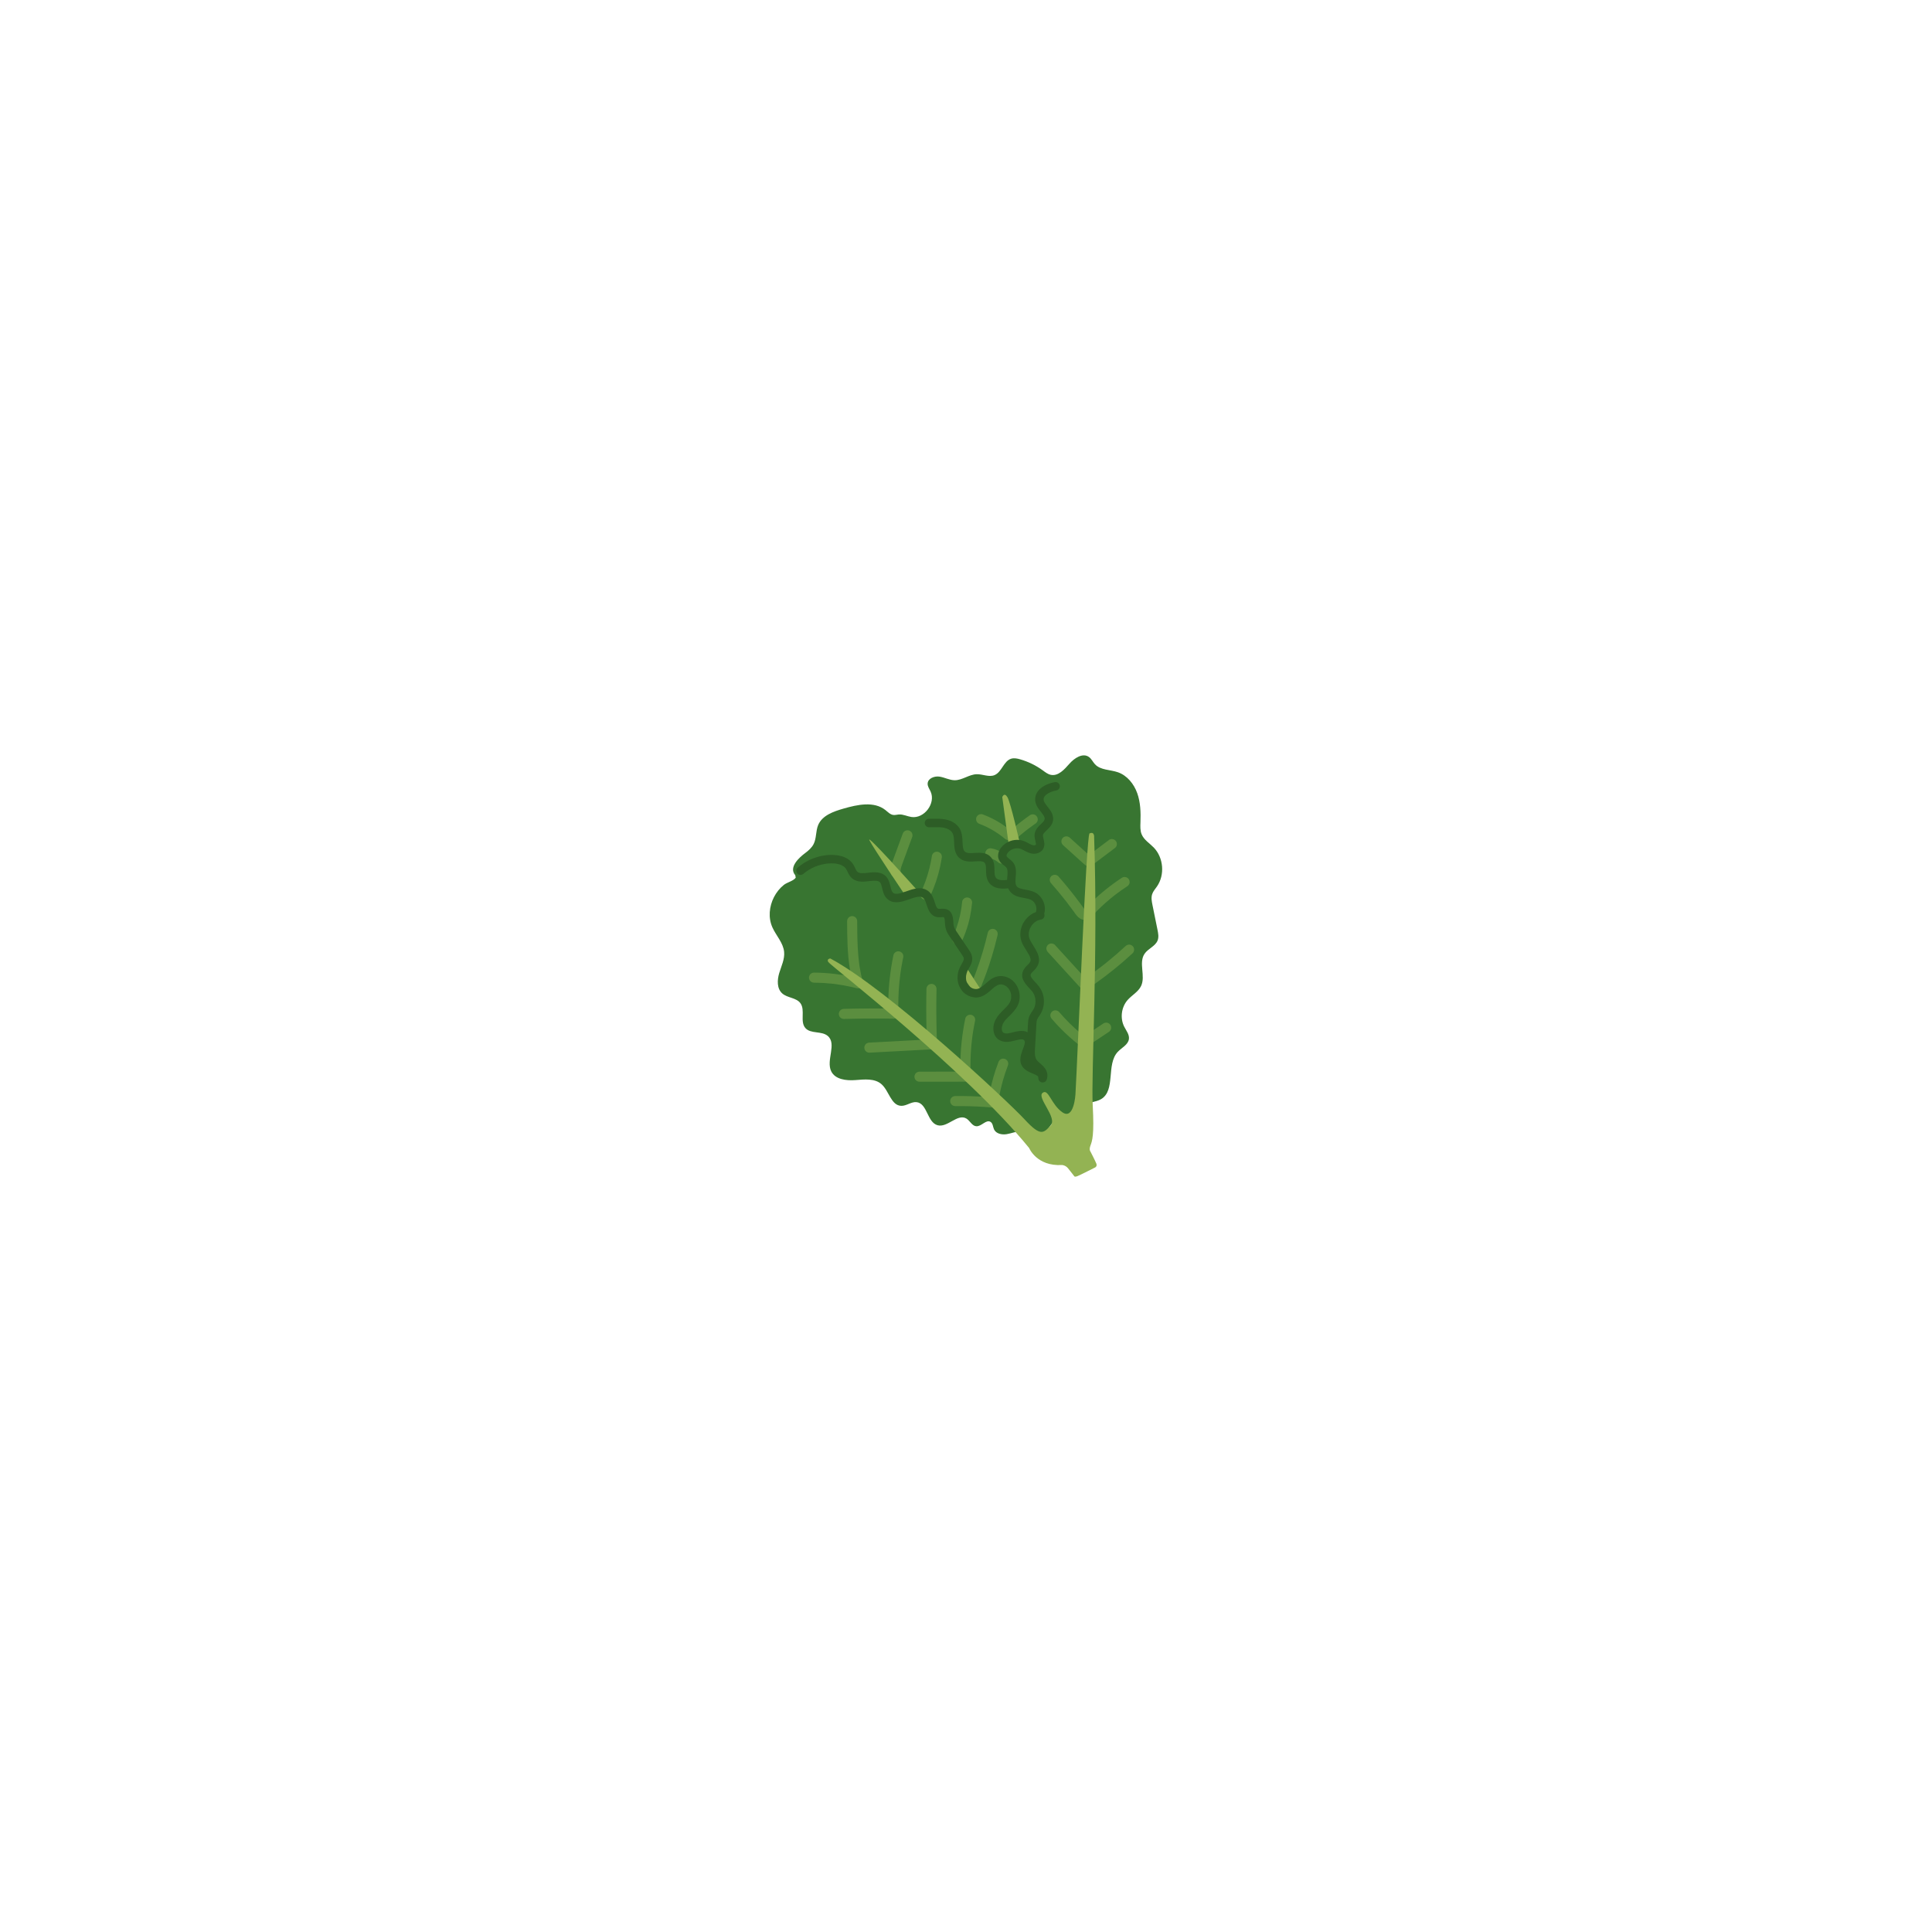 <?xml version="1.0" encoding="iso-8859-1"?>
<!-- Generator: Adobe Illustrator 25.3.1, SVG Export Plug-In . SVG Version: 6.00 Build 0)  -->
<svg version="1.1" id="Layer_1" xmlns="http://www.w3.org/2000/svg" xmlns:xlink="http://www.w3.org/1999/xlink" x="0px" y="0px"
	 viewBox="0 0 14400 14400" style="enable-background:new 0 0 14400 14400;" xml:space="preserve">
<g>
	<path style="fill:#387531;" d="M5930.809,6541.851c-17.183,24.602-64.362,34.348-88.805,53.927
		c-30.576,24.49-55.418,55.936-73.292,90.728c-35.643,69.381-44.054,154.532-11.266,226.625
		c28.04,61.652,80.5,114.443,86.914,181.868c5.134,53.974-20.631,105.333-36.34,157.225s-18.303,116.141,22.221,152.16
		c38.8,34.486,104.643,30.845,135.421,72.646c38.328,52.055-5.442,137.346,37.473,185.689
		c39.706,44.728,120.251,19.693,166.007,58.209c70.439,59.293-14.411,181.917,26.482,264.41
		c30.089,60.698,112.058,70.193,179.605,65.003c67.548-5.19,144.158-14.202,194.934,30.647
		c56.664,50.05,71.166,158.496,146.72,161.214c39.989,1.439,75.941-32.381,115.642-27.368
		c79.938,10.094,77.82,150.692,155.527,171.989c73.87,20.245,148.543-89.036,214.478-50.059
		c27.478,16.243,42.084,55.25,73.915,57.63c38.998,2.916,74.411-53.608,107.055-32.075c17.509,11.55,16.667,37.124,25.761,56.025
		c15.531,32.282,58.413,40.737,93.788,35.085c35.375-5.651,69.315-21.155,105.138-20.89c57.792,0.428,118.419,41.133,169.232,13.599
		c40.76-22.088,53.793-79.627,96.376-97.958c39.453-16.982,88.484,7.126,126.733-12.417c35.428-18.101,45.123-64.859,74.795-91.361
		c35.319-31.545,90.243-27.778,131.074-51.766c111.244-65.352,36.658-258.375,124.723-352.668
		c29.607-31.702,77.836-52.971,83.228-96.013c4.146-33.096-20.048-61.993-35.115-91.75c-32.004-63.207-21.552-145.429,25.25-198.618
		c32.165-36.555,79.666-60.656,100.54-104.646c35.215-74.211-20.304-172.866,26.209-240.57
		c26.629-38.762,80.944-55.856,97.408-99.907c9.19-24.591,4.076-51.937-1.145-77.666c-12.556-61.881-25.112-123.762-37.668-185.643
		c-5.397-26.597-10.728-54.631-2.28-80.421c7.12-21.741,23.169-39.148,36.134-57.997c59.444-86.42,48.789-214.198-24.148-289.579
		c-31.252-32.299-73.135-57.039-90.324-98.565c-11.653-28.151-9.959-59.766-8.856-90.213c2.647-73.085,0.513-147.846-24.12-216.706
		s-74.984-131.71-144.054-155.751c-57.764-20.106-128.83-14.736-170.613-59.401c-16.221-17.34-26.02-40.764-45.357-54.543
		c-46.112-32.859-108.414,8.19-145.732,50.773s-83.385,94.129-138.743,82.232c-22.761-4.892-41.613-20.165-60.477-33.809
		c-50.731-36.691-107.871-64.498-168.048-81.779c-21.581-6.197-44.756-11.028-66.25-4.536
		c-56.96,17.206-69.827,100.297-124.997,122.584c-41.401,16.724-87.551-8.05-132.188-6.907
		c-57.022,1.46-106.954,45.078-163.994,44.768c-38.801-0.211-74.55-20.823-112.891-26.78c-38.341-5.957-87.356,13.12-88.798,51.894
		c-0.78,20.994,12.857,39.332,21.712,58.383c41.089,88.398-47.587,205.759-143.847,190.379
		c-31.081-4.966-60.727-20.776-92.131-18.658c-13.886,0.937-27.655,5.398-41.468,3.699c-23.407-2.878-40.69-22.17-59.198-36.787
		c-85.059-67.177-207.998-40.526-312.178-10.621c-74.675,21.436-158.601,50.739-188.719,122.354
		c-19.052,45.303-11.761,99.089-34.397,142.711c-14.037,27.051-38.061,48.146-62.217,66.062
		c-43.555,32.302-125.934,105.542-74.088,165.458"/>
</g>
<g>
	<g>
		<path style="fill:#5B8E3F;" d="M6067.198,7324.204c44.68,0.31,89.337,2.816,133.769,7.532c12.524,1.329,25.028,2.838,37.51,4.512
			c-3.323-0.447-6.646-0.893-9.969-1.34c41.308,5.568,82.358,13.013,122.98,22.355c11.397,2.621,22.758,5.394,34.084,8.307
			c13.026,3.35,26.909-0.067,36.486-9.644c9.41-9.41,13.27-23.626,9.644-36.485c-10.187-36.127-18.048-72.878-24.04-109.927
			c-1.685-10.415-3.22-20.854-4.629-31.309c0.447,3.323,0.893,6.646,1.34,9.969c-5.586-41.653-9.094-83.559-11.312-125.519
			c-2.218-41.963-3.159-83.983-3.63-125.999c-0.266-23.708-0.382-47.416-0.49-71.125c-0.044-9.643-4.152-19.685-10.984-26.517
			c-3.396-3.657-7.419-6.241-12.068-7.754c-4.469-2.348-9.285-3.424-14.448-3.229c-9.699,0.435-19.757,3.62-26.517,10.983
			c-6.718,7.318-11.03,16.373-10.983,26.517c0.14,30.492,0.291,60.984,0.759,91.474c0.468,30.519,1.253,61.036,2.663,91.526
			c1.413,30.563,3.455,61.103,6.443,91.554c3.262,33.236,7.564,66.417,13.194,99.337c5.115,29.904,11.47,59.604,19.337,88.908
			c0.991,3.689,2.007,7.372,3.043,11.049c15.376-15.376,30.753-30.753,46.129-46.129c-41.965-10.794-84.438-19.587-127.245-26.315
			c-45.814-7.2-91.957-12.473-138.252-15.282c-24.245-1.471-48.526-2.281-72.815-2.449c-9.573-0.066-19.762,4.229-26.516,10.983
			c-3.657,3.397-6.242,7.42-7.754,12.069c-2.348,4.469-3.424,9.285-3.23,14.448c0.435,9.699,3.62,19.757,10.984,26.517
			C6048.048,7319.982,6057.014,7324.133,6067.198,7324.204L6067.198,7324.204z"/>
	</g>
</g>
<g>
	<g>
		<path style="fill:#5B8E3F;" d="M6289.582,7594.765c47.992-1.454,95.997-2.448,144.008-2.975
			c48.01-0.527,96.026-0.59,144.038-0.188c27.149,0.228,54.298,0.605,81.443,1.127c5.163,0.195,9.979-0.881,14.448-3.229
			c4.649-1.512,8.672-4.097,12.069-7.754c6.594-7.183,11.348-16.494,10.983-26.517c-1.421-39.082-1.554-78.208-0.381-117.299
			c1.165-38.811,3.61-77.583,7.328-116.232c2.113-21.967,4.642-43.893,7.571-65.765c-0.447,3.323-0.893,6.646-1.34,9.969
			c4.501-33.5,9.948-66.87,16.359-100.057c1.801-9.325,3.681-18.635,5.631-27.93c1.562-4.984,1.786-9.969,0.669-14.954
			c-0.226-4.991-1.709-9.638-4.45-13.942c-2.357-4.37-5.576-7.877-9.659-10.521c-3.622-3.314-7.873-5.552-12.752-6.712
			c-9.6-2.187-20.375-1.713-28.896,3.78c-7.924,5.108-15.233,12.876-17.234,22.411c-5.764,27.476-10.883,55.085-15.333,82.805
			c-4.915,30.61-9.091,61.355-12.563,92.162c-3.145,27.897-5.625,55.869-7.438,83.884c-1.804,27.875-2.947,55.793-3.428,83.723
			c-0.483,28.069-0.296,56.15,0.563,84.21c0.107,3.49,0.225,6.98,0.352,10.469c12.5-12.5,25-25,37.5-37.5
			c-48.005-0.924-96.018-1.39-144.032-1.388c-48.014,0.001-96.027,0.468-144.032,1.399c-27.146,0.526-54.288,1.203-81.426,2.025
			c-9.796,0.296-19.512,3.979-26.517,10.983c-3.657,3.396-6.242,7.419-7.754,12.068c-2.348,4.469-3.424,9.285-3.229,14.448
			c0.434,9.698,3.62,19.757,10.983,26.516C6270.273,7590.398,6279.535,7595.069,6289.582,7594.765L6289.582,7594.765z"/>
	</g>
</g>
<g>
	<g>
		<path style="fill:#5B8E3F;" d="M6479.655,7846.066c60.904-3.266,121.809-6.532,182.714-9.797
			c60.594-3.25,121.188-6.499,181.782-9.748c34.181-1.833,68.362-3.666,102.543-5.499c9.492-0.509,19.852-3.723,26.517-10.983
			c6.575-7.162,11.395-16.514,10.983-26.517c-2.208-53.687-3.759-107.401-4.643-161.127c-0.884-53.725-1.105-107.461-0.661-161.192
			c0.249-30.126,0.708-60.251,1.373-90.372c0.195-5.163-0.882-9.979-3.23-14.448c-1.512-4.649-4.097-8.672-7.753-12.069
			c-3.397-3.657-7.419-6.241-12.069-7.754c-4.469-2.348-9.285-3.424-14.448-3.229c-9.698,0.435-19.757,3.62-26.517,10.983
			c-6.819,7.429-10.758,16.282-10.983,26.517c-1.185,53.72-1.712,107.454-1.573,161.186s0.943,107.463,2.411,161.176
			c0.823,30.116,1.856,60.227,3.094,90.329c12.5-12.5,25-25,37.5-37.5c-60.905,3.266-121.809,6.532-182.714,9.798
			c-60.594,3.249-121.188,6.498-181.782,9.748c-34.181,1.833-68.362,3.666-102.543,5.499c-5.163-0.195-9.979,0.882-14.448,3.229
			c-4.649,1.513-8.672,4.097-12.068,7.754c-3.657,3.396-6.242,7.419-7.754,12.068c-2.348,4.469-3.424,9.285-3.229,14.448
			c0.434,9.698,3.62,19.757,10.983,26.517C6460.247,7841.608,6469.705,7846.6,6479.655,7846.066L6479.655,7846.066z"/>
	</g>
</g>
<g>
	<g>
		<path style="fill:#5B8E3F;" d="M6711.966,6491.845c-0.11-0.688-0.212-1.376-0.307-2.066c0.446,3.323,0.893,6.646,1.339,9.969
			c-1.033-7.895-0.827-15.854,0.226-23.735c-0.446,3.323-0.893,6.646-1.339,9.969c2.292-16.566,8.06-32.363,13.803-47.984
			c6.018-16.37,12.035-32.739,18.053-49.109c11.972-32.567,23.944-65.134,35.916-97.701c6.778-18.437,13.556-36.875,20.333-55.312
			c1.562-4.985,1.786-9.969,0.669-14.954c-0.226-4.991-1.709-9.638-4.45-13.942c-2.356-4.37-5.576-7.877-9.659-10.521
			c-3.622-3.314-7.873-5.552-12.752-6.712c-3.323-0.447-6.646-0.893-9.969-1.34c-6.769,0.021-13.078,1.728-18.927,5.12
			c-2.53,1.955-5.06,3.909-7.59,5.863c-4.647,4.679-7.862,10.195-9.644,16.548c-6.651,18.092-13.302,36.185-19.953,54.278
			c-6.651,18.093-13.302,36.186-19.953,54.278c-6.651,18.092-13.302,36.185-19.953,54.278
			c-6.575,17.884-13.432,35.693-19.626,53.713c-2.997,8.719-5.695,17.568-7.465,26.625c-0.433,2.215-0.804,4.44-1.118,6.675
			c-0.753,5.357-1.589,10.744-2.012,16.148c-0.356,4.55-0.393,9.129-0.03,13.68c0.432,5.413,1.234,10.81,2.088,16.168
			c1.161,4.88,3.398,9.131,6.712,12.753c2.644,4.082,6.151,7.302,10.521,9.658c4.304,2.74,8.952,4.224,13.942,4.45
			c4.984,1.116,9.969,0.893,14.954-0.67c2.986-1.26,5.972-2.52,8.958-3.78c5.635-3.334,10.12-7.818,13.454-13.453
			c1.26-2.986,2.52-5.972,3.78-8.958C6713.751,6505.137,6713.751,6498.491,6711.966,6491.845L6711.966,6491.845z"/>
	</g>
</g>
<g>
	<g>
		<path style="fill:#5B8E3F;" d="M6946.558,6375.502c-4.943,32.902-11.495,65.558-19.638,97.817
			c-8.099,32.089-17.762,63.783-28.945,94.931c-6.272,17.47-13.025,34.765-20.239,51.867c1.26-2.986,2.52-5.972,3.78-8.958
			c-5.452,12.904-11.167,25.696-17.143,38.366c-2.74,4.304-4.224,8.952-4.45,13.942c-1.116,4.984-0.893,9.969,0.67,14.954
			c1.16,4.88,3.397,9.131,6.712,12.753c2.644,4.082,6.151,7.302,10.521,9.658c2.986,1.26,5.972,2.52,8.958,3.78
			c6.646,1.786,13.292,1.786,19.938,0c2.986-1.26,5.972-2.52,8.958-3.78c5.635-3.334,10.12-7.818,13.453-13.453
			c9.562-20.271,18.441-40.869,26.841-61.646c7.252-17.939,13.992-36.084,20.208-54.408c6.217-18.323,11.913-36.823,17.078-55.471
			c5.165-18.647,9.798-37.441,13.892-56.353c4.075-18.825,7.615-37.767,10.61-56.794c0.381-2.422,0.753-4.845,1.117-7.269
			c1.563-4.985,1.786-9.969,0.67-14.954c-0.227-4.991-1.71-9.638-4.45-13.942c-2.356-4.37-5.576-7.877-9.659-10.521
			c-3.622-3.314-7.873-5.552-12.752-6.712c-3.323-0.446-6.646-0.893-9.969-1.339c-6.769,0.021-13.078,1.728-18.927,5.12
			c-2.53,1.954-5.06,3.909-7.589,5.863C6951.554,6363.634,6948.339,6369.149,6946.558,6375.502L6946.558,6375.502z"/>
	</g>
</g>
<g>
	<g>
		<path style="fill:#5B8E3F;" d="M7170.651,6726.576c-1.141,11.942-2.492,23.864-4.085,35.754c0.447-3.323,0.893-6.646,1.34-9.969
			c-1.63,12.125-3.508,24.216-5.656,36.261c-2.345,13.154-5.009,26.25-7.991,39.275c-3.239,14.142-6.854,28.197-10.835,42.147
			c-4.307,15.088-9.042,30.054-14.188,44.877c-5.55,15.993-11.577,31.821-18.047,47.464c-0.839,2.029-1.686,4.055-2.54,6.078
			c1.26-2.986,2.52-5.972,3.78-8.958c-3.143,7.438-6.383,14.834-9.718,22.188c-2.741,4.305-4.224,8.952-4.45,13.943
			c-1.116,4.984-0.893,9.969,0.67,14.953c1.16,4.88,3.397,9.131,6.712,12.753c2.644,4.083,6.151,7.302,10.521,9.658
			c2.986,1.26,5.972,2.521,8.958,3.781c6.646,1.786,13.292,1.786,19.938,0c2.986-1.26,5.972-2.521,8.958-3.781
			c5.635-3.333,10.119-7.818,13.453-13.453c10.671-23.533,20.604-47.443,29.467-71.718c7.084-19.402,13.471-39.059,19.114-58.929
			c5.093-17.936,9.578-36.044,13.44-54.285c3.461-16.347,6.419-32.8,8.892-49.325c2.669-17.843,4.975-35.752,6.777-53.705
			c0.167-1.669,0.331-3.339,0.49-5.009c0.194-5.163-0.882-9.979-3.23-14.448c-1.512-4.649-4.097-8.672-7.754-12.068
			c-3.396-3.657-7.419-6.242-12.068-7.754c-4.469-2.348-9.285-3.425-14.448-3.23c-3.323,0.447-6.646,0.893-9.969,1.34
			c-6.353,1.782-11.869,4.996-16.547,9.644c-1.955,2.53-3.909,5.06-5.864,7.589
			C7172.378,6713.498,7170.672,6719.807,7170.651,6726.576L7170.651,6726.576z"/>
	</g>
</g>
<g>
	<g>
		<path style="fill:#5B8E3F;" d="M7362.645,6950.511c-5.808,25.191-12.012,50.291-18.62,75.285
			c-6.577,24.877-13.55,49.65-20.915,74.305c-7.399,24.771-15.194,49.423-23.381,73.945c-8.187,24.521-16.765,48.912-25.731,73.16
			c-8.925,24.135-18.233,48.127-27.922,71.966c-1.222,3.007-2.451,6.012-3.685,9.015c-1.563,4.984-1.786,9.969-0.67,14.954
			c0.226,4.991,1.709,9.638,4.45,13.942c2.356,4.37,5.576,7.877,9.658,10.521c3.622,3.314,7.873,5.552,12.753,6.712
			c3.323,0.447,6.646,0.893,9.969,1.34c6.769-0.021,13.078-1.728,18.927-5.12c2.53-1.955,5.06-3.909,7.589-5.864
			c4.647-4.679,7.862-10.195,9.644-16.547c9.827-23.912,19.277-47.978,28.337-72.19c9.018-24.1,17.652-48.344,25.899-72.718
			c8.285-24.489,16.179-49.109,23.678-73.85s14.602-49.602,21.306-74.569c6.673-24.852,12.951-49.81,18.829-74.861
			c0.741-3.161,1.476-6.323,2.206-9.486c1.563-4.984,1.786-9.969,0.67-14.954c-0.227-4.991-1.71-9.638-4.45-13.942
			c-2.356-4.37-5.576-7.877-9.658-10.521c-3.622-3.314-7.873-5.552-12.753-6.712c-3.323-0.447-6.646-0.893-9.969-1.34
			c-6.769,0.021-13.078,1.728-18.927,5.12c-2.53,1.955-5.06,3.909-7.589,5.864
			C7367.641,6938.643,7364.427,6944.159,7362.645,6950.511L7362.645,6950.511z"/>
	</g>
</g>
<g>
	<g>
		<path style="fill:#5B8E3F;" d="M7302.619,6141.61c8.915,3.329,17.76,6.843,26.53,10.539c-2.986-1.26-5.972-2.521-8.958-3.78
			c21.244,8.968,42.035,19.001,62.268,30.062c20.168,11.026,39.782,23.065,58.742,36.06c10.688,7.325,21.164,14.956,31.42,22.874
			c-2.53-1.955-5.06-3.909-7.589-5.864c7.876,6.089,15.621,12.347,23.226,18.772c3.397,3.657,7.419,6.242,12.069,7.754
			c4.469,2.348,9.285,3.424,14.448,3.229c5.163,0.195,9.979-0.881,14.448-3.229c4.649-1.512,8.672-4.097,12.069-7.754
			c1.955-2.53,3.909-5.06,5.864-7.589c3.392-5.849,5.099-12.158,5.12-18.927c-0.446-3.323-0.893-6.646-1.339-9.969
			c-1.782-6.353-4.997-11.869-9.644-16.547c-14.068-11.885-28.609-23.239-43.439-34.156c-12.379-9.113-25.067-17.808-38.032-26.067
			c-12.965-8.259-26.208-16.082-39.699-23.452c-13.49-7.369-27.229-14.285-41.185-20.73c-16.757-7.738-33.798-14.93-51.037-21.527
			c-1.778-0.68-3.558-1.353-5.341-2.018c-4.984-1.563-9.969-1.786-14.954-0.67c-4.99,0.226-9.638,1.709-13.942,4.45
			c-4.37,2.356-7.877,5.576-10.521,9.658c-3.314,3.622-5.552,7.873-6.712,12.753c-0.446,3.323-0.893,6.646-1.339,9.969
			c0.021,6.769,1.728,13.078,5.12,18.927c1.955,2.53,3.909,5.06,5.864,7.589C7290.75,6136.614,7296.267,6139.829,7302.619,6141.61
			L7302.619,6141.61z"/>
	</g>
</g>
<g>
	<g>
		<path style="fill:#5B8E3F;" d="M7574.59,6251.11c21.46-19.044,43.422-37.522,65.864-55.399
			c6.289-5.009,12.615-9.971,18.977-14.887c-2.53,1.955-5.06,3.909-7.589,5.864c16.47-12.719,33.181-25.125,50.128-37.201
			c4.75-3.385,9.52-6.743,14.306-10.077c4.37-2.356,7.877-5.576,10.521-9.658c3.314-3.622,5.552-7.873,6.712-12.753
			c1.563-4.984,1.786-9.969,0.67-14.954c-0.227-4.99-1.71-9.638-4.45-13.942c-1.955-2.53-3.909-5.06-5.864-7.589
			c-4.679-4.647-10.195-7.862-16.547-9.644c-3.323-0.446-6.646-0.893-9.969-1.339c-6.769,0.021-13.078,1.728-18.927,5.12
			c-20.374,14.192-40.424,28.847-60.125,43.96c-22.053,16.918-43.823,34.183-65.082,52.091
			c-10.67,8.989-21.223,18.117-31.658,27.377c-3.657,3.397-6.242,7.419-7.754,12.069c-2.348,4.469-3.425,9.285-3.23,14.448
			c-0.195,5.163,0.882,9.979,3.23,14.448c1.512,4.649,4.097,8.672,7.754,12.068c2.53,1.955,5.06,3.909,7.589,5.864
			c5.849,3.392,12.158,5.099,18.927,5.12c3.323-0.446,6.646-0.893,9.969-1.339C7564.396,6258.972,7569.912,6255.757,7574.59,6251.11
			L7574.59,6251.11z"/>
	</g>
</g>
<g>
	<g>
		<path style="fill:#5B8E3F;" d="M7371.494,6396.29c13.269,2.097,26.237,5.828,38.615,11.045c-2.986-1.26-5.972-2.521-8.958-3.78
			c13.138,5.576,25.537,12.8,36.842,21.514c-2.53-1.955-5.06-3.909-7.589-5.864c2.763,2.142,5.458,4.367,8.084,6.675
			c3.396,3.657,7.419,6.242,12.068,7.754c4.469,2.348,9.285,3.424,14.448,3.229c5.163,0.195,9.979-0.882,14.448-3.229
			c4.649-1.512,8.672-4.097,12.068-7.754c1.955-2.53,3.909-5.06,5.864-7.589c3.392-5.849,5.099-12.158,5.12-18.927
			c-0.446-3.323-0.893-6.646-1.339-9.969c-1.782-6.353-4.996-11.869-9.644-16.548c-6.906-6.073-14.226-11.735-21.751-17.015
			c-5.035-3.534-10.269-6.785-15.665-9.737c-8.138-4.452-16.65-8.02-25.218-11.567c-5.619-2.326-11.365-4.346-17.205-6.043
			c-6.647-1.932-13.412-3.435-20.249-4.516c-4.985-1.563-9.969-1.786-14.954-0.67c-4.991,0.227-9.638,1.71-13.942,4.45
			c-4.37,2.356-7.877,5.576-10.521,9.659c-3.314,3.622-5.552,7.873-6.712,12.752c-0.447,3.323-0.893,6.646-1.34,9.969
			c0.021,6.769,1.728,13.078,5.12,18.927c1.955,2.53,3.909,5.06,5.863,7.59C7359.625,6391.293,7365.141,6394.508,7371.494,6396.29
			L7371.494,6396.29z"/>
	</g>
</g>
<g>
	<g>
		<path style="fill:#5B8E3F;" d="M7921.78,6297.588c21.549,19.515,43.098,39.03,64.647,58.545
			c21.382,19.364,42.764,38.728,64.146,58.091c5.429,4.917,10.858,9.833,16.287,14.75c6.257,5.666,12.38,11.455,19.063,16.618
			c1.674,1.293,3.473,2.867,5.358,4.004c1.886,1.137,4.204,1.917,6.129,2.729c1.961,0.828,3.887,1.842,5.97,2.344
			c0.171,0.029,0.342,0.057,0.513,0.086c3.323,0.446,6.646,0.893,9.969,1.339c0.557,0.041,1.051,0.051,1.61,0.026
			c2.415-0.106,7.896-0.958,10.243-1.377c0.364-0.065,0.722-0.127,1.079-0.228c3.625-1.022,7.271-2.744,10.512-4.373
			c1.449-0.729,2.752-1.65,4.048-2.62c5.774-4.322,11.523-8.677,17.286-13.016c23.137-17.421,46.275-34.843,69.413-52.264
			c23.137-17.422,46.274-34.843,69.412-52.265c2.881-2.169,5.762-4.338,8.643-6.508c4.37-2.356,7.878-5.576,10.521-9.658
			c3.314-3.622,5.552-7.873,6.712-12.753c1.563-4.984,1.786-9.969,0.67-14.954c-0.227-4.99-1.71-9.638-4.45-13.942
			c-1.954-2.53-3.909-5.06-5.863-7.589c-4.679-4.647-10.195-7.862-16.548-9.644c-3.322-0.446-6.646-0.893-9.969-1.339
			c-6.769,0.021-13.078,1.728-18.927,5.12c-22.058,16.608-44.114,33.216-66.172,49.824c-22.057,16.608-44.114,33.216-66.171,49.824
			c-6.122,4.609-12.244,9.219-18.366,13.829c-3.151,2.373-6.302,4.745-9.453,7.118c-2.85,2.146-5.65,4.657-8.892,6.197
			c2.986-1.26,5.972-2.521,8.958-3.78c-0.873,0.363-1.72,0.61-2.655,0.738c3.323-0.447,6.646-0.893,9.969-1.34
			c-0.555,0.033-1.057,0.026-1.61-0.026c3.323,0.446,6.646,0.893,9.969,1.339c-0.697-0.116-1.342-0.293-2.004-0.539
			c2.986,1.26,5.972,2.52,8.958,3.78c-1.165-0.506-2.197-1.155-3.214-1.912c2.53,1.955,5.06,3.909,7.59,5.864
			c-5.355-4.188-10.23-9.123-15.268-13.686c-5.262-4.765-10.524-9.53-15.786-14.296c-10.357-9.379-20.714-18.759-31.071-28.138
			c-20.964-18.985-41.929-37.971-62.893-56.957c-11.777-10.666-23.553-21.331-35.33-31.996c-3.397-3.657-7.419-6.242-12.069-7.754
			c-4.469-2.348-9.285-3.425-14.448-3.23c-5.163-0.195-9.979,0.882-14.448,3.23c-4.649,1.512-8.672,4.097-12.068,7.754
			c-1.955,2.53-3.909,5.06-5.864,7.589c-3.392,5.849-5.099,12.158-5.12,18.927c0.446,3.323,0.893,6.646,1.339,9.969
			C7913.918,6287.393,7917.133,6292.909,7921.78,6297.588L7921.78,6297.588z"/>
	</g>
</g>
<g>
	<g>
		<path style="fill:#5B8E3F;" d="M7835.021,6584.2c32.537,36.952,64.155,74.71,94.8,113.245
			c8.638,10.862,17.197,21.787,25.682,32.769c-1.955-2.53-3.909-5.06-5.864-7.589c18.78,24.324,37.186,48.936,55.198,73.834
			c9.704,13.414,18.802,28.051,31.413,38.964c4.419,3.825,9.045,7.521,13.966,10.687c5.028,3.235,10.84,5.514,16.376,7.544
			c10.737,3.938,23.977,3.854,34.933,0.869c11.934-3.252,22.437-10.422,31.031-19.155c4.876-4.955,9.451-10.224,14.196-15.305
			c9.953-10.659,20.072-21.162,30.352-31.504c20.342-20.465,41.315-40.303,62.877-59.478c24.114-21.443,48.97-42.048,74.493-61.792
			c-2.53,1.955-5.06,3.909-7.59,5.864c30.449-23.523,61.847-45.801,94.112-66.763c8.149-5.294,14.609-12.881,17.233-22.411
			c1.562-4.984,1.786-9.969,0.67-14.954c-0.227-4.99-1.71-9.638-4.45-13.942c-5.162-8.007-12.85-15.056-22.411-17.233
			c-9.579-2.182-20.405-1.736-28.896,3.78c-43.016,27.946-84.42,58.312-124.349,90.508c-37.679,30.382-73.791,62.708-108.14,96.81
			c-9.688,9.618-19.236,19.377-28.639,29.275c-4.702,4.949-9.367,9.932-13.996,14.949c-4.352,4.716-8.512,9.718-13.534,13.748
			c2.53-1.954,5.06-3.909,7.589-5.863c-2.019,1.547-4.132,2.866-6.46,3.897c2.986-1.26,5.972-2.52,8.958-3.78
			c-1.92,0.769-3.859,1.313-5.904,1.628c3.323-0.447,6.646-0.893,9.969-1.339c-2.169,0.263-4.304,0.248-6.47-0.029
			c3.323,0.446,6.646,0.893,9.969,1.339c-2.417-0.38-4.719-1.057-6.983-1.979c2.986,1.26,5.972,2.52,8.958,3.78
			c-3.577-1.55-6.831-3.608-9.915-5.982c2.53,1.954,5.06,3.909,7.589,5.863c-5.851-4.632-10.861-10.177-15.437-16.05
			c1.955,2.53,3.909,5.06,5.864,7.589c-11.812-15.349-22.749-31.417-34.299-46.97c-13.53-18.22-27.308-36.249-41.198-54.195
			c-24.269-31.357-49.173-62.222-74.692-92.571c-14.46-17.198-29.121-34.227-43.97-51.09c-3.396-3.657-7.419-6.241-12.068-7.753
			c-4.469-2.348-9.285-3.425-14.448-3.23c-5.163-0.195-9.979,0.882-14.448,3.23c-4.649,1.512-8.672,4.097-12.069,7.753
			c-6.56,7.146-11.431,16.529-10.983,26.517c0.447,3.323,0.893,6.646,1.34,9.969
			C7827.158,6574.005,7830.373,6579.521,7835.021,6584.2L7835.021,6584.2z"/>
	</g>
</g>
<g>
	<g>
		<path style="fill:#5B8E3F;" d="M7810.04,7096.044c32.181,35.305,64.362,70.611,96.543,105.917
			c31.921,35.021,63.843,70.041,95.764,105.062c18.167,19.93,36.333,39.861,54.5,59.792c2.53,1.955,5.06,3.909,7.59,5.864
			c4.304,2.74,8.952,4.224,13.942,4.45c3.323,0.893,6.646,0.893,9.969,0c4.99-0.226,9.638-1.709,13.942-4.45
			c45.956-30.616,90.957-62.66,134.903-96.097c46.21-35.158,91.448-71.566,135.376-109.541
			c23.601-20.401,46.832-41.226,69.696-62.449c6.887-6.393,10.983-17.266,10.983-26.517c0-9.197-4.086-20.184-10.983-26.517
			c-7.146-6.56-16.529-11.431-26.517-10.983c-10.157,0.455-18.986,3.993-26.517,10.983
			c-45.465,42.203-92.404,82.812-140.728,121.708c-13.688,11.017-27.486,21.894-41.389,32.638c2.53-1.955,5.061-3.909,7.59-5.863
			c-38.03,29.366-76.85,57.707-116.424,84.957c-11.223,7.728-22.506,15.366-33.846,22.92c15.148,1.955,30.295,3.909,45.443,5.864
			c-32.181-35.305-64.362-70.611-96.543-105.916c-31.921-35.021-63.843-70.042-95.764-105.062
			c-18.167-19.93-36.333-39.861-54.5-59.792c-6.294-6.905-17.353-10.983-26.517-10.983c-9.197,0-20.184,4.085-26.517,10.983
			c-6.56,7.146-11.431,16.529-10.983,26.517C7799.514,7079.734,7803.098,7088.429,7810.04,7096.044L7810.04,7096.044z"/>
	</g>
</g>
<g>
	<g>
		<path style="fill:#5B8E3F;" d="M7839.701,7594.42c20.346,23.694,41.455,46.731,63.3,69.051
			c21.844,22.32,44.417,43.927,67.669,64.776c23.252,20.849,47.185,40.939,71.749,60.225c3.732,2.931,7.413,5.941,11.272,8.701
			c3.91,2.795,9.043,4.848,13.393,6.124c8.049,2.362,15.601,1.949,23.67,0.224c2.346-0.501,4.382-1.571,6.63-2.52
			c2.279-0.962,4.667-1.812,6.817-3.072c7.244-4.249,14.106-9.328,21.096-13.982c14.261-9.495,28.521-18.99,42.782-28.485
			c28.312-18.851,56.623-37.702,84.935-56.552c3.565-2.374,7.13-4.748,10.695-7.122c4.37-2.356,7.877-5.576,10.521-9.658
			c3.314-3.622,5.552-7.873,6.712-12.753c1.563-4.984,1.786-9.969,0.67-14.954c-0.227-4.99-1.71-9.638-4.45-13.942
			c-1.954-2.53-3.909-5.06-5.863-7.589c-4.68-4.647-10.195-7.862-16.548-9.644c-3.323-0.446-6.646-0.893-9.969-1.339
			c-6.77,0.021-13.078,1.728-18.927,5.12c-21.076,14.033-42.153,28.066-63.229,42.1c-21.077,14.033-42.153,28.066-63.229,42.1
			c-5.977,3.98-11.954,7.959-17.931,11.939c-2.936,1.955-5.872,3.91-8.808,5.865c-2.8,1.864-5.551,3.972-8.649,5.32
			c2.986-1.26,5.972-2.52,8.958-3.78c-0.814,0.308-1.608,0.535-2.465,0.685c3.323-0.447,6.646-0.893,9.969-1.34
			c-0.656,0.064-1.25,0.076-1.907,0.032c3.323,0.446,6.646,0.893,9.969,1.339c-0.833-0.122-1.598-0.322-2.388-0.61
			c2.986,1.26,5.972,2.52,8.958,3.78c-1.767-0.76-3.315-1.836-4.836-3c2.53,1.955,5.06,3.909,7.59,5.864
			c-29.173-22.702-57.385-46.675-84.66-71.621c-27.298-24.966-53.631-50.987-78.919-77.985
			c-14.181-15.14-28.029-30.589-41.542-46.328c-3.396-3.657-7.419-6.241-12.068-7.753c-4.469-2.348-9.285-3.425-14.448-3.23
			c-5.163-0.195-9.979,0.882-14.448,3.23c-4.649,1.512-8.672,4.097-12.069,7.753c-6.56,7.147-11.431,16.529-10.983,26.517
			c0.447,3.323,0.893,6.646,1.34,9.969C7831.839,7584.226,7835.054,7589.741,7839.701,7594.42L7839.701,7594.42z"/>
	</g>
</g>
<g>
	<g>
		<path style="fill:#5B8E3F;" d="M6853.262,8062.514c44.883-0.039,89.766-0.077,134.649-0.115s89.767-0.077,134.649-0.115
			c25.124-0.021,50.247-0.043,75.37-0.064c5.163,0.194,9.979-0.882,14.448-3.23c4.649-1.512,8.672-4.097,12.069-7.754
			c6.534-7.118,11.496-16.557,10.983-26.516c-2.04-39.632-2.657-79.334-1.827-119.009c0.823-39.399,3.062-78.769,6.71-118.007
			c2.066-22.227,4.589-44.409,7.551-66.534c-0.447,3.323-0.893,6.646-1.34,9.969c4.222-31.409,9.335-62.697,15.359-93.812
			c1.729-8.928,3.534-17.842,5.41-26.74c1.563-4.984,1.786-9.969,0.67-14.954c-0.227-4.991-1.71-9.638-4.45-13.942
			c-2.356-4.37-5.576-7.877-9.659-10.521c-3.622-3.314-7.873-5.552-12.752-6.712c-3.323-0.447-6.646-0.893-9.969-1.34
			c-6.769,0.021-13.078,1.728-18.927,5.12c-7.928,5.111-15.224,12.875-17.233,22.411c-5.74,27.235-10.797,54.613-15.148,82.105
			c-4.832,30.524-8.916,61.188-12.207,91.916c-2.95,27.539-5.207,55.151-6.765,82.803c-1.566,27.789-2.428,55.618-2.583,83.451
			c-0.155,27.833,0.397,55.669,1.66,83.474c0.156,3.441,0.324,6.882,0.501,10.322c12.5-12.5,25-25,37.5-37.5
			c-44.883,0.038-89.767,0.076-134.649,0.114c-44.883,0.039-89.767,0.077-134.65,0.115c-25.123,0.021-50.247,0.043-75.37,0.064
			c-5.163-0.195-9.979,0.882-14.448,3.229c-4.649,1.512-8.672,4.097-12.068,7.754c-3.657,3.396-6.242,7.419-7.754,12.068
			c-2.348,4.469-3.424,9.285-3.229,14.448c0.434,9.698,3.62,19.757,10.983,26.517
			C6834.079,8058.263,6843.104,8062.522,6853.262,8062.514L6853.262,8062.514z"/>
	</g>
</g>
<g>
	<g>
		<path style="fill:#5B8E3F;" d="M7119.579,8244.432c36.84-0.439,73.688-0.156,110.517,0.86c36.71,1.015,73.4,2.753,110.042,5.216
			c20.685,1.391,41.354,3.015,62.002,4.863c3.323-0.446,6.646-0.894,9.969-1.34c4.88-1.16,9.131-3.397,12.753-6.712
			c2.817-1.667,5.06-3.909,6.727-6.727c3.314-3.622,5.552-7.873,6.712-12.753c5.499-38.783,12.705-77.32,21.613-115.465
			c8.855-37.923,19.381-75.456,31.54-112.453c6.857-20.865,14.238-41.556,22.121-62.055c1.563-4.984,1.786-9.969,0.67-14.953
			c-0.226-4.991-1.709-9.638-4.45-13.942c-2.356-4.37-5.576-7.877-9.658-10.521c-3.622-3.314-7.873-5.552-12.753-6.712
			c-3.323-0.446-6.646-0.893-9.969-1.339c-6.769,0.021-13.078,1.728-18.927,5.12c-2.53,1.955-5.06,3.909-7.589,5.864
			c-4.647,4.679-7.862,10.195-9.644,16.547c-14.06,36.561-26.508,73.737-37.279,111.398c-10.708,37.442-19.768,75.356-27.14,113.595
			c-4.157,21.565-7.772,43.234-10.855,64.979c12.054-9.178,24.107-18.354,36.161-27.531c-36.696-3.286-73.456-5.853-110.253-7.687
			c-36.679-1.828-73.393-2.93-110.115-3.308c-20.73-0.213-41.463-0.192-62.193,0.055c-5.163-0.195-9.979,0.881-14.448,3.229
			c-4.649,1.512-8.672,4.097-12.068,7.754c-3.657,3.396-6.241,7.419-7.754,12.068c-2.348,4.469-3.424,9.285-3.229,14.448
			c0.446,3.323,0.893,6.646,1.339,9.969c1.782,6.353,4.997,11.868,9.644,16.548c2.53,1.954,5.06,3.909,7.59,5.863
			C7106.5,8242.704,7112.81,8244.41,7119.579,8244.432L7119.579,8244.432z"/>
	</g>
</g>
<path style="fill:#93B353;" d="M6188.924,7143.955c0,0-29.412,1.744-15.578,26.163
	c13.833,24.419,1031.816,813.182,1497.246,1386.591c0,0,55.852,137.767,245.747,126.597c0,0,25.263,1.34,43.885,24.101
	c18.622,22.761,45.521,57.937,45.521,57.937s2.069,10.346,26.899,0s130.357-64.145,130.357-64.145s16.553-8.276,8.277-28.968
	c-8.277-20.691-43.453-88.974-43.453-88.974s-12.415-12.415,0-45.521c12.415-33.106,28.968-76.56,16.554-302.098
	c-12.415-225.539,40.686-1119.43,10.699-1993.819c0,0,4.526-47.527-34.317-29.952c-24.546,11.106-88.888,1670.314-105.015,1944.47
	c0,0-10.751,193.522-96.761,134.39c-86.01-59.132-104.105-180.571-148.62-144.803s113.412,185.201,60.233,242.708
	c-53.178,57.509-74.634,84.31-194.439-45.986C7516.355,8212.348,6620.401,7374.779,6188.924,7143.955z"/>
<g>
	<g>
		<path style="fill:#2D5D26;" d="M7798.373,8052.644c14.255-28.964,9.424-61.664-8.481-88.036
			c-15.024-22.129-36.443-36.583-54.987-55.301c-2.065-2.084-4.071-4.226-5.994-6.441c-0.719-0.828-2.184-3.418-3.122-3.752
			c0.588,0.209,4.371,6.189,1.423,1.669c-1.626-2.494-3.254-4.949-4.695-7.56c-0.637-1.154-1.246-2.321-1.83-3.502
			c-3.182-6.436,0.995,3.136,0.001,0.336c-1.984-5.587-3.783-11.127-5.022-16.938c-0.618-2.9-0.898-5.901-1.565-8.783
			c0.141,0.609,0.873,7.902,0.383,2.43c-0.179-2.001-0.386-3.995-0.53-6c-1.918-26.708,0.94-53.774,2.465-80.438
			c1.708-29.879,3.417-59.758,5.126-89.637c0.831-14.536,1.663-29.071,2.494-43.607c0.401-7.008,0.764-14.02,1.218-21.025
			c0.211-3.25,0.448-6.498,0.763-9.739c0.143-1.473-0.075-4.105,0.596-5.386c-0.173,1.364-0.345,2.728-0.518,4.092
			c0.224-1.421,0.473-2.838,0.747-4.25c0.551-2.817,1.203-5.616,2.001-8.374c0.499-1.723,1.183-3.402,1.667-5.124
			c1.235-4.394-3.539,6.935-0.38,0.776c2.854-5.567,5.845-10.952,9.274-16.194c6.987-10.677,14.753-20.834,20.655-32.188
			c12.379-23.815,19.073-49.553,20.642-76.314c1.397-23.825-2.055-48.89-10.146-71.359c-9.126-25.342-22.841-46.632-40.773-66.643
			c-7.425-8.286-15.179-16.268-22.672-24.49c-3.616-3.967-7.178-7.985-10.598-12.123c-0.747-0.903-1.478-1.817-2.219-2.725
			c-3.221-3.94,1.523,1.924,1.721,2.263c-1.545-2.641-3.718-5.063-5.409-7.626c-2.568-3.893-4.714-7.93-6.888-12.045
			c-2.731-5.172,2.131,6.293,0.978,2.458c-0.371-1.234-0.918-2.432-1.318-3.66c-0.798-2.451-1.311-4.938-1.918-7.434
			c-1.224-5.024,0.673,4.06,0.466,3.837c-0.255-0.275-0.196-2.499-0.22-3.059c-0.08-1.92-0.57-6,0.274-7.771
			c0.027-0.058-1.644,8.695-0.361,3.621c0.27-1.068,0.483-2.145,0.774-3.208c0.372-1.357,0.875-2.667,1.278-4.012
			c1.084-3.609-3.443,6.779-0.896,2.162c1.34-2.43,2.599-4.835,4.139-7.153c0.607-0.913,1.333-1.79,1.9-2.721
			c-4.072,6.683-3.355,4.162-1.856,2.417c3.704-4.311,7.529-8.456,11.552-12.472c7.306-7.292,14.838-14.35,21.325-22.406
			c16.802-20.864,27.059-46.266,24.089-73.46c-5.352-49.014-37.969-87.073-60.87-128.859c-2.593-4.732-5.069-9.531-7.344-14.425
			c-0.497-1.068-0.966-2.147-1.46-3.216c-2.158-4.659,1.021,2.312,1.123,2.693c-0.736-2.768-2.131-5.502-3.021-8.24
			c-1.437-4.425-2.606-8.934-3.506-13.499c-0.529-2.688-1.067-11.173-0.224,0.005c-0.193-2.556-0.557-5.097-0.717-7.659
			c-0.288-4.607-0.321-9.23-0.112-13.841c0.093-2.052,0.233-4.103,0.421-6.148c0.117-1.279,0.305-2.555,0.409-3.834
			c0.278-3.442-1.524,8.953-0.251,2.258c1.797-9.447,4.072-18.662,7.471-27.678c0.367-0.973,0.762-1.934,1.129-2.905
			c1.751-4.626-1.348,3.125-1.369,3.209c0.61-2.34,2.227-4.912,3.302-7.071c2.206-4.429,4.623-8.751,7.242-12.949
			c2.345-3.759,5.116-7.229,7.493-10.952c-5.633,8.821-0.841,1.125,0.91-0.936c1.68-1.977,3.41-3.912,5.189-5.799
			c3.194-3.388,6.547-6.627,10.049-9.695c1.553-1.361,3.158-2.656,4.744-3.977c3.761-3.135-2.653,2.022-2.711,2.086
			c0.976-1.07,2.55-1.874,3.752-2.711c3.79-2.642,7.716-5.092,11.762-7.324c2.021-1.114,4.072-2.172,6.15-3.176
			c1.155-0.558,2.325-1.079,3.487-1.621c4.936-2.302-7.321,2.764-1.84,0.812c8.849-3.151,17.67-5.631,26.995-6.924
			c7.234-1.003,15.331-8.504,18.825-14.476c3.951-6.752,5.625-16.703,3.176-24.273c-2.467-7.622-7.19-14.976-14.476-18.825
			c-8.022-4.239-15.378-4.409-24.273-3.175c-45.419,6.297-84.332,36.304-109.78,73.289c-25.736,37.404-35.837,84.181-27.931,128.765
			c8.13,45.847,40.873,82.623,62.034,122.728c1.225,2.322,2.417,4.661,3.561,7.023c0.654,1.351,4.146,9.512,1.959,4.024
			c-2.19-5.496,0.989,2.623,1.487,4.006c0.919,2.555,1.761,5.139,2.5,7.752c0.722,2.552,1.351,5.133,1.861,7.736
			c0.141,0.721,0.7,2.499,0.549,3.089c-0.029,0.113-0.849-8.854-0.526-3.744c0.146,2.317,0.351,4.608,0.359,6.935
			c0.012,3.495-2.065,11.94,0.419,1.622c-0.487,2.023-0.715,4.112-1.223,6.139c-0.612,2.439-2.113,5.213-2.441,7.662
			c0.051-0.383,3.467-7.4,1.196-2.934c-0.518,1.019-1.003,2.051-1.544,3.058c-1.48,2.756-3.225,5.274-4.945,7.878
			c-2.142,3.244,4.354-5.304,1.839-2.327c-0.917,1.085-1.805,2.194-2.737,3.267c-1.5,1.726-3.052,3.407-4.628,5.063
			c-3.965,4.168-8.118,8.151-12.204,12.2c-19.756,19.576-35.023,41.603-36.46,70.258c-1.378,27.499,13.093,51.637,29.402,72.401
			c13.802,17.572,30.287,32.771,44.529,49.962c0.721,0.871,1.405,1.803,2.156,2.643c-5.349-5.983-2.818-3.744-1.62-2.082
			c1.583,2.195,3.147,4.396,4.627,6.663c3.117,4.773,5.944,9.733,8.474,14.842c0.666,1.344,1.308,2.7,1.932,4.063
			c1.144,2.498,1.26,5.812-0.673-1.744c0.584,2.282,1.771,4.501,2.56,6.732c2.003,5.666,3.669,11.449,5.006,17.307
			c0.535,2.345,1.015,4.704,1.442,7.072c0.267,1.48,0.482,2.969,0.735,4.452c0.741,4.343-0.87-8.548-0.301-2.109
			c0.505,5.709,0.956,11.381,0.978,17.119c0.02,5.416-0.235,10.829-0.767,16.218c-0.146,1.484-0.441,2.994-0.505,4.48
			c0.018-0.405,1.282-8.215,0.347-3.022c-0.533,2.957-1.053,5.91-1.709,8.843c-1.18,5.27-2.64,10.478-4.382,15.589
			c-0.872,2.558-1.86,5.065-2.826,7.588c-1.539,4.02,3.497-7.453,0.69-1.735c-0.794,1.617-1.526,3.263-2.337,4.873
			c-5.402,10.729-12.464,20.392-19.161,30.321c-8.525,12.64-15.896,26.303-19.798,41.138c-3.926,14.929-4.844,30.672-5.724,46.029
			c-1.735,30.283-3.464,60.565-5.195,90.848c-1.709,29.879-3.433,59.757-5.126,89.637c-1.52,26.817-2.189,54.168,4.558,80.421
			c7.354,28.618,24.688,51.396,46.586,70.577c9.174,8.036,18.729,15.705,27.194,24.51c1.933,2.01,3.705,4.136,5.534,6.238
			c2.819,3.239-4.467-6.6-0.935-1.138c0.684,1.057,1.437,2.07,2.123,3.126c1.542,2.372,2.972,4.815,4.278,7.324
			c0.591,1.136,1.159,3.364,2.046,4.207c-0.58-1.367-1.159-2.734-1.738-4.101c0.446,1.143,0.863,2.297,1.248,3.462
			c0.761,2.309,1.299,4.647,1.878,7.003c1.284,5.217-0.231-2.881-0.309-3.092c0.445,1.216,0.233,3.095,0.249,4.394
			c0.014,1.131,0.364,3.377-0.147,4.368c0.021-0.041,1.737-8.421,0.358-3.196c-0.288,1.091-0.654,2.283-0.884,3.399
			c-1.286,6.252,3.328-6.735,0.456-0.9c-7.266,14.764-4.472,34.765,11.3,43.098
			C7769.473,8071.446,7790.604,8068.428,7798.373,8052.644L7798.373,8052.644z"/>
	</g>
</g>
<g>
	<g>
		<path style="fill:#2D5D26;" d="M6923.729,6165.768c35.096,0.614,70.36-2.498,105.292,2.184c-2.792-0.375-5.583-0.75-8.374-1.125
			c14.897,2.075,29.471,5.715,43.376,11.499c-2.508-1.059-5.016-2.117-7.524-3.176c10.422,4.411,20.311,9.946,29.283,16.861
			c-2.125-1.642-4.25-3.284-6.375-4.925c6.629,5.197,12.631,11.08,17.811,17.73c-1.642-2.125-3.284-4.25-4.925-6.375
			c4.731,6.201,8.609,12.917,11.646,20.099c-1.058-2.508-2.117-5.017-3.175-7.525c4.514,10.916,7.068,22.46,8.659,34.135
			c-0.375-2.792-0.75-5.583-1.125-8.374c5.815,43.962-0.925,91.073,20.879,131.575c12.401,23.035,34.128,39.376,58.811,47.218
			c20.718,6.583,43.387,6.656,64.894,5.514c21.793-1.157,43.857-3.831,65.626-0.992c-2.792-0.375-5.583-0.75-8.374-1.125
			c7.529,1.031,14.921,2.792,21.941,5.74c-2.508-1.059-5.016-2.117-7.524-3.176c4.735,2.047,9.185,4.6,13.299,7.715
			c-2.125-1.642-4.25-3.284-6.375-4.926c4.006,3.11,7.582,6.669,10.733,10.644c-1.642-2.125-3.284-4.25-4.926-6.375
			c3.312,4.299,6.01,8.959,8.171,13.934c-1.059-2.508-2.117-5.017-3.176-7.525c3.287,7.813,5.155,16.057,6.281,24.438
			c-0.375-2.792-0.75-5.583-1.125-8.374c2.325,18.127,1.413,36.449,2.36,54.659c1.164,22.373,4.766,45.091,16.322,64.683
			c5.317,9.015,12.22,17.728,20.38,24.359c4.892,3.976,9.904,7.944,15.368,11.129c5.639,3.287,11.728,5.731,17.759,8.182
			c7.542,3.065,15.486,5.072,23.518,6.343c11.139,1.762,22.293,2.968,33.573,2.996c22.368,0.056,44.815-3.219,66.752-7.343
			c7.391-1.389,15.149-8.195,18.825-14.476c3.951-6.752,5.625-16.703,3.176-24.273c-2.467-7.622-7.19-14.976-14.477-18.825
			c-7.842-4.143-15.549-4.815-24.272-3.175c-7.378,1.387-14.784,2.615-22.223,3.622c2.791-0.375,5.583-0.75,8.374-1.125
			c-19.235,2.556-38.835,3.721-58.138,1.194c2.791,0.375,5.583,0.75,8.374,1.125c-9.656-1.321-19.152-3.606-28.147-7.4
			c2.508,1.059,5.017,2.117,7.525,3.175c-5.807-2.511-11.29-5.624-16.333-9.45c2.125,1.642,4.25,3.284,6.375,4.926
			c-4.456-3.459-8.444-7.404-11.944-11.829c1.642,2.125,3.284,4.25,4.926,6.375c-3.696-4.786-6.722-9.975-9.117-15.526
			c1.059,2.508,2.117,5.017,3.175,7.525c-3.361-8.035-5.324-16.493-6.516-25.102c0.375,2.792,0.75,5.583,1.125,8.374
			c-2.597-19.625-1.374-39.465-2.683-59.172c-0.779-11.722-2.091-23.738-5.37-35.059c-1.942-6.707-4.701-13.286-7.777-19.528
			c-3.125-6.341-7.429-11.855-11.846-17.354c-13.071-16.271-33.564-27.079-53.886-30.95c-19.844-3.78-39.595-3.55-59.645-2.3
			c-19.919,1.241-40.059,3.111-59.948,0.496c2.792,0.375,5.583,0.75,8.374,1.125c-8.067-1.112-15.985-3.018-23.508-6.17
			c2.508,1.058,5.017,2.117,7.524,3.175c-5.444-2.345-10.546-5.305-15.243-8.925c2.125,1.642,4.25,3.284,6.375,4.925
			c-4.386-3.462-8.316-7.389-11.755-11.794c1.642,2.125,3.283,4.25,4.925,6.375c-3.853-5.051-6.952-10.564-9.427-16.41
			c1.058,2.508,2.117,5.017,3.175,7.525c-3.965-9.599-6.19-19.758-7.612-30.018c0.375,2.791,0.75,5.583,1.125,8.374
			c-2.664-19.826-2.522-39.882-3.851-59.812c-0.833-12.5-2.218-25.046-4.574-37.352c-2.309-12.059-6.367-23.339-11.479-34.506
			c-5.424-11.85-13.587-22.767-22.682-32.036c-9.31-9.489-20.401-17.736-32.005-24.218c-11.862-6.625-24.743-11.9-37.765-15.763
			c-14.251-4.229-29.049-6.342-43.807-7.856c-32.266-3.31-64.735-0.64-97.083-1.206c-7.987-0.14-16.66,3.612-22.274,9.226
			c-5.463,5.463-9.578,14.427-9.226,22.274C6893.005,6151.582,6906.067,6165.458,6923.729,6165.768L6923.729,6165.768z"/>
	</g>
</g>
<path style="fill:#93B353;" d="M6733.056,6652.988c0,0-218.97-325.414-252.424-389.28s349.744,364.95,349.744,364.95"/>
<path style="fill:#93B353;" d="M7523.781,6336.143l-53.4-394.808c0,0,13.863-39.536,38.193,0s94.725,351.931,94.725,351.931"/>
<polygon style="fill:#93B353;" points="7204.077,7212.362 7304.26,7366.941 7254.169,7388.875 7171.621,7272.941 "/>
<g>
	<g>
		<path style="fill:#2D5D26;" d="M5988.901,6512.352c3.442-2.945,6.929-5.826,10.457-8.668c3.989-3.214-3.312,2.459,0.778-0.623
			c1.607-1.21,3.222-2.41,4.848-3.594c7.318-5.329,14.842-10.372,22.548-15.123c14.97-9.229,30.637-17.444,46.829-24.321
			c-4.735,2.011,0.016,0.023,0.838-0.297c1.876-0.729,3.742-1.481,5.623-2.199c4.231-1.614,8.492-3.146,12.78-4.601
			c8.576-2.91,17.258-5.5,26.027-7.76c8.281-2.135,16.635-3.977,25.046-5.52c3.958-0.726,7.93-1.367,11.907-1.974
			c6.336-0.967,1.938-0.245,0.596-0.089c2.998-0.349,5.994-0.695,8.998-0.985c16.764-1.617,33.713-2.157,50.529-1.089
			c3.514,0.223,7.021,0.519,10.522,0.893c1.778,0.19,7.771,1.124,0.825,0.038c1.747,0.273,3.492,0.537,5.234,0.836
			c7.799,1.34,15.528,3.116,23.109,5.39c3.332,1,6.637,2.099,9.899,3.309c1.621,0.601,3.229,1.232,4.833,1.877
			c-5.983-2.409-1.655-0.7-0.446-0.069c6.836,3.569,13.342,7.201,19.745,11.515c6.595,4.443-2.854-2.921,0.577,0.498
			c1.182,1.178,2.542,2.202,3.766,3.344c2.791,2.602,5.272,5.411,7.87,8.197c1.06,1.138,3.091,4.664-0.188-0.367
			c0.938,1.44,1.979,2.809,2.917,4.252c2.61,4.017,4.889,8.238,7.044,12.512c8.233,16.327,14.956,32.319,26.45,46.765
			c10.676,13.416,24.957,22.494,40.721,28.753c24.198,9.61,51.537,8.85,77.016,6.407c25.363-2.432,50.576-6.483,76.121-4.694
			c7.928,0.555-6.061-1.438,1.585,0.215c2.886,0.625,5.764,1.182,8.604,2.002c1.978,0.571,5.316,2.574,7.319,2.51
			c-4.124,0.132-5.306-2.586-2.259-0.797c1.672,0.982,3.407,1.81,5.059,2.837c0.435,0.271,3.181,2.203,3.25,2.163
			c-1.13,0.656-5.054-4.486-1.693-1.251c2.062,1.984,4.073,3.982,6.09,6.013c5.098,5.135-1.469-3.549,0.223,0.29
			c0.623,1.412,1.759,2.7,2.549,4.045c0.808,1.377,1.511,2.81,2.291,4.201c0.553,1.065,1.077,2.146,1.571,3.24
			c-1.408-3.471-1.687-4.123-0.836-1.957c9.8,28.634,12.4,59.758,27.226,86.606c13.053,23.639,36.837,42.387,63.61,47.488
			c47.956,9.136,94.132-11.749,138.687-26.488c10.717-3.545,21.528-6.868,32.532-9.405c5.019-1.157,10.39-1.549,15.321-2.929
			c-0.401,0.112-8.261,0.831-3.073,0.446c1.167-0.087,2.332-0.241,3.499-0.337c2.865-0.235,5.738-0.382,8.613-0.403
			c2.248-0.017,4.497,0.031,6.74,0.167c1.097,0.067,2.216,0.224,3.316,0.26c5.147,0.169-3.342-0.107-3.472-0.501
			c0.188,0.567,12.588,3.219,14.141,3.701c5.592,1.734-5.578-3.113-2.277-0.925c0.898,0.596,1.979,0.983,2.931,1.502
			c2.226,1.213,4.255,2.658,6.408,3.983c4.104,2.527-5.355-5.045,0.417,0.549c0.785,0.761,6.112,7.116,6.682,7.047
			c-0.393,0.047-4.482-6.437-1.361-1.725c0.725,1.095,1.494,2.154,2.209,3.256c1.444,2.226,2.79,4.515,4.06,6.844
			c1.291,2.366,2.496,4.78,3.639,7.221c0.423,0.903,3.734,6.059,0.9,1.861c-2.679-3.967,0.254,0.704,0.752,1.983
			c4.42,11.359,7.952,23.034,11.852,34.575c9.042,26.763,20.148,52.977,43.907,69.846c13.507,9.59,30.375,13.729,46.788,13.766
			c8.281,0.019,16.503-1.229,24.777-1.375c-0.461,0.008,9.489,0.089,4.884-0.172c-3.795-0.216,2.404,0.715,3.185,0.752
			c4.193,0.198-2.597-2.36-0.342-0.372c1.216,1.072,7.237,2.958,2.703,1.356c-6.096-2.154,6.449,4.723,0.996,1.228
			c-3.303-2.117-0.469-0.418,0.656,1.641c0.293,0.538,1.48,3.419,1.724,3.506c-0.806-0.288-2.365-7.293-1.03-1.908
			c0.329,1.327,0.815,2.637,1.168,3.958c0.483,1.808,3.128,8.963,2.163,10.517c0.13-0.209-0.867-8.03-0.237-1.724
			c0.151,1.514,0.324,3.024,0.466,4.539c0.29,3.081,0.517,6.167,0.73,9.254c0.486,7.016,0.841,14.043,1.455,21.05
			c1.773,20.258,5.701,38.282,14.286,56.812c7.78,16.793,18.815,31.925,29.112,47.222c23.122,34.351,46.244,68.702,69.366,103.053
			c5.384,7.999,10.864,15.941,16.118,24.026c2.501,3.849,4.942,7.749,7.096,11.805c0.943,1.775,1.915,3.594,2.696,5.442
			c-1.73-4.092-0.059,0.52,0.452,2.362c0.241,0.869,1.384,6.992,0.882,3.127c-0.586-4.511-0.032,4.645-0.048,4.399
			c0.1,1.492-0.937,5.918,0.252-0.03c-0.368,1.839-0.732,3.653-1.203,5.474c-0.945,3.654-2.142,7.293-3.63,10.764
			c2.192-5.112,0.087-0.483-0.387,0.415c-1.377,2.606-2.656,5.256-4.061,7.85c-9.164,16.918-18.872,32.941-25.938,50.937
			c-7.064,17.993-10.687,37.388-11.749,56.657c-2.162,39.222,10.429,77.953,35.827,107.857
			c23.314,27.451,57.93,44.026,93.525,47.053c32.082,2.729,63.264-10.401,88.535-29.236c12.852-9.579,24.902-20.031,36.909-30.628
			c5.144-4.54,10.299-9.069,15.585-13.444c1.232-1.02,2.477-2.026,3.717-3.036c0.81-0.659,4.939-3.745,1.507-1.217
			c-4.003,2.948,2.294-1.629,2.515-1.787c1.594-1.14,3.205-2.255,4.835-3.342c5.508-3.671,11.241-6.752,17.112-9.779
			c1.672-0.862,5.236-1.574-1.178,0.443c1.458-0.458,2.887-1.091,4.334-1.579c3.703-1.247,7.465-2.052,11.242-3.005
			c1.408-0.355,5.12-0.342-0.345-0.062c1.912-0.098,3.806-0.306,5.721-0.357c3.814-0.103,7.628,0.063,11.424,0.439
			c-6.35-0.629-0.108,0.113,1.521,0.462c1.875,0.402,3.732,0.86,5.58,1.371c1.853,0.513,3.685,1.079,5.505,1.697
			c1.372,0.451,2.729,0.941,4.074,1.468c-2.62-1.154-2.912-1.264-0.874-0.329c3.426,1.834,6.902,3.447,10.242,5.456
			c1.661,0.999,3.292,2.039,4.9,3.122c1.167,0.787,6.166,4.626,1.793,1.111c6.349,5.104,11.989,10.974,17.151,17.26
			c-4.21-5.127,1.71,2.708,2.68,4.225c1.875,2.933,3.628,5.947,5.249,9.028c0.811,1.541,1.525,3.135,2.341,4.672
			c3.872,7.298-1.2-3.881,0.454,0.876c1.292,3.717,2.701,7.36,3.805,11.144c1.101,3.773,2.027,7.594,2.79,11.449
			c0.339,1.714,0.592,3.443,0.916,5.159c0.882,4.67-0.282-5.328-0.134-0.581c0.262,8.381,0.551,16.419,0.056,24.812
			c-0.096,1.621-1.169,5.861,0.145-0.602c-0.346,1.704-0.581,3.432-0.924,5.138c-0.687,3.412-1.521,6.796-2.507,10.134
			c-0.988,3.347-2.147,6.628-3.396,9.886c2.395-6.25,0.128-0.489-0.634,1.074c-1.01,2.07-2.067,4.117-3.183,6.132
			c-1.775,3.208-3.674,6.347-5.677,9.418c-1.25,1.917-2.547,3.802-3.875,5.667c-0.5,0.702-3.924,5.353-1.64,2.328
			c2.287-3.027-1.265,1.545-1.812,2.213c-1.461,1.781-2.947,3.541-4.458,5.281c-2.731,3.148-5.54,6.228-8.393,9.266
			c-11.214,11.942-23.165,23.157-34.672,34.809c-23.699,23.996-43.944,49.558-54.468,82.024
			c-9.882,30.486-10.062,64.459,4.017,93.601c14.599,30.221,45.712,45.855,77.871,48.74c26.593,2.386,53.748-5.357,79.332-11.68
			c6.003-1.484,12.013-2.95,18.062-4.238c2.766-0.589,5.539-1.146,8.322-1.646c1.366-0.245,2.74-0.447,4.104-0.696
			c6.768-1.237-6.559,0.537-0.298,0.044c5.494-0.432,10.932-0.843,16.449-0.53c1.236,0.07,2.472,0.245,3.706,0.298
			c4.042,0.173-6.669-1.737-2.95-0.327c2.443,0.926,6.047,1.876,8.651,2.369c3.707,0.702-5.578-3.365-2.589-1.066
			c1.134,0.872,2.729,1.422,3.958,2.179c0.615,0.379,2.581,2.024,3.055,2.047c-0.898-0.043-5.516-5.129-1.983-1.331
			c0.979,1.052,4.27,5.659,5.408,5.746c-2.44-0.187-3.59-5.457-1.595-1.809c0.833,1.523,1.771,3.255,2.704,4.717
			c3.055,4.788-1.561-2.779-1.061-2.665c0.184,0.042,0.992,2.838,1.101,3.316c0.335,1.467,0.625,5.778,1.509,6.801
			c-2.644-3.056-0.44-7.283-0.51-2.248c-0.017,1.186,0.088,2.379,0.086,3.567c-0.003,1.782-1.247,11.331-0.122,5.856
			c1.201-5.846-0.609,3.139-0.836,4.247c-0.591,2.891-1.288,5.759-2.053,8.608c-1.597,5.949-3.51,11.809-5.542,17.621
			c-3.996,11.428-8.505,22.669-12.579,34.069c-9.303,26.039-15.519,53.292-9.977,80.883c5.595,27.852,26.414,49.416,50.16,63.381
			c19.501,11.469,41.274,18.21,61.379,28.451c4.441,2.263,8.805,4.701,12.942,7.486c0.923,0.621,1.798,1.345,2.746,1.922
			c3.258,1.981-5.069-4.645-2.51-1.901c1.583,1.698,3.491,3.266,5.168,4.896c0.312,0.303,1.892,2.354,2.026,2.333
			c-0.836,0.128-4.152-6.905-2.225-2.676c0.44,0.965,2.121,5.026,2.919,5.338c-4.484-1.755-1.975-6.936-1.538-3.188
			c0.091,0.785,0.523,2.24,0.811,3.062c1.892,5.404,0.053-6.507-0.288-2.662c-0.123,1.39,0.138,2.957,0.142,4.36
			c0.048,16.476,14.455,32.264,31.5,31.5c17.026-0.763,31.551-13.841,31.5-31.5c-0.086-29.605-16.931-52.53-41.324-67.737
			c-19.167-11.949-41.167-18.531-61.292-28.602c-4.848-2.426-9.616-5.028-14.186-7.949c-2.096-1.339-4.074-2.828-6.138-4.208
			c-3.517-2.352,5.933,5.305,1.366,0.944c-1.087-1.038-2.25-1.996-3.333-3.042c-1.057-1.022-5.227-4.276-5.445-5.916
			c-0.024-0.187,4.319,6.955,1.748,2.078c-0.546-1.036-1.313-2.027-1.9-3.034c-0.656-1.124-1.201-2.292-1.841-3.42
			c-2.658-4.68,1.116,1.669,0.91,2.295c0.402-1.224-2.135-7.42-2.546-8.958c-1.336-4.991,0.427,2.148,0.275,2.867
			c0.274-1.301-0.289-3.289-0.347-4.659c-0.121-2.842-0.08-5.686,0.099-8.524c0.081-1.284,0.229-2.56,0.326-3.841
			c0.302-3.97,1.524,0.012-0.347,2.559c1.45-1.975,1.37-7.262,1.977-9.813c2.844-11.95,7.029-23.538,11.314-35.032
			c9.118-24.455,19.017-48.931,20.01-75.388c1.138-30.323-13.958-59.287-39.866-75.245c-25.589-15.762-56.622-13.292-84.763-7.626
			c-12.553,2.527-24.916,5.899-37.365,8.872c-6.431,1.536-12.884,2.988-19.391,4.168c-1.422,0.258-2.854,0.469-4.274,0.735
			c-4.873,0.913,1.771,0.204,2.002-0.204c-0.646,1.139-8.82,0.867-10.479,0.951c-2.738,0.14-5.481,0.194-8.222,0.129
			c-1.542-0.037-11.421-0.585-5.833-0.246c5.397,0.328-3.219-0.81-4.555-1.165c-1.594-0.424-3.139-0.989-4.723-1.44
			c-5.275-1.502,3.961,2.648,1.097,0.514c-1.09-0.812-7.937-3.162-8.189-4.754c-0.013-0.085,5.718,5.251,1.298,0.947
			c-1.008-0.982-2.061-1.888-3.046-2.901c0.164,0.168-2.87-2.879-2.781-3.088c0.229-0.535,3.674,5.716,1.24,1.418
			c-0.834-1.473-1.738-2.969-2.629-4.409c-3.584-5.79-0.001,0.981,0.12,0.989c-0.836-0.055-2.706-8.38-2.85-8.965
			c-0.335-1.361-0.464-2.829-0.9-4.152c-1.398-4.25,0.465,8.023,0.071,0.903c-0.163-2.938-0.406-5.85-0.406-8.796
			c0-2.419-0.872-9.202,0.62-11.247c-0.209,0.288-1.383,7.752-0.182,1.559c0.293-1.516,0.542-3.037,0.855-4.548
			c0.711-3.428,1.573-6.825,2.565-10.182c0.89-3.012,1.944-5.945,2.975-8.909c0.634-1.821,3.046-6.736-0.07-0.089
			c0.829-1.768,1.629-3.546,2.5-5.295c2.931-5.892,6.386-11.373,10.041-16.83c2.959-4.42,0.106-0.242-0.524,0.55
			c1.158-1.455,2.328-2.9,3.517-4.33c2.979-3.583,6.065-7.079,9.217-10.511c11.413-12.427,23.707-23.997,35.608-35.946
			c25.124-25.225,48.271-53.148,59.214-87.604c21.886-68.909-9.601-153.36-75.83-185.434
			c-36.464-17.659-75.257-18.358-111.913-1.161c-27.252,12.785-49.18,35.08-71.732,54.485c-2.751,2.367-5.521,4.71-8.333,7.006
			c-1.243,1.014-2.506,2.002-3.75,3.014c0.788-0.641,5.297-3.895,0.679-0.555c-5.747,4.156-11.564,8.171-17.766,11.63
			c-1.359,0.758-2.734,1.495-4.121,2.202c-0.333,0.169-7.114,3.745-2.573,1.377c3.854-2.009-0.54,0.224-1.643,0.604
			c-1.848,0.637-3.677,1.304-5.55,1.868c-3.165,0.953-6.365,1.671-9.601,2.327c-5.93,1.202-0.37-0.075,0.752-0.1
			c-2.557,0.056-5.082,0.333-7.646,0.336c-3.407,0.004-6.781-0.292-10.171-0.579c7.833,0.663-3.276-0.922-5.419-1.489
			c-3.328-0.881-6.493-2.145-9.779-3.128c-4.7-1.406,6.382,3.428-0.785-0.35c-1.909-1.006-3.861-1.919-5.753-2.961
			c-3.428-1.889-6.653-4.023-9.922-6.162c-1.137-0.744-4.542-3.677,0.13,0.242c-1.332-1.118-2.675-2.207-3.979-3.361
			c-2.599-2.301-5.094-4.724-7.467-7.258c-1.482-1.583-2.822-3.3-4.298-4.882c-2.468-2.646,2.611,4.046-0.59-0.854
			c-2.135-3.27-4.25-6.498-6.107-9.941c-0.913-1.693-1.655-3.493-2.604-5.16c-2.611-4.591,1.994,6.455-0.861-2.076
			c-1.258-3.759-2.542-7.481-3.542-11.321c-0.497-1.911-0.952-3.84-1.356-5.774c-0.118-0.562-1.593-10.019-0.781-3.346
			c-1.021-8.387-1.15-16.906-0.606-25.331c0.129-1.995,0.388-3.984,0.508-5.977c0.306-5.08-1.002,4.419,0.084-0.559
			c1.072-4.917,1.875-9.841,3.173-14.713c1.164-4.369,2.511-8.686,4.04-12.94c0.678-1.887,1.389-3.771,2.147-5.625
			c-0.527,1.289-2.277,4.794,0.435-0.736c3.917-7.987,8.322-15.676,12.756-23.386c9.406-16.354,19.045-33.8,21.9-52.679
			c3.533-23.359-1.386-44.688-13.254-65.076c-9.933-17.062-21.839-33.133-32.858-49.504
			c-23.278-34.583-46.805-69.014-69.823-103.771c-4.979-7.518-9.835-15.144-13.979-23.161c-0.966-1.869-1.909-3.763-2.786-5.677
			c1.943,4.242-0.199-0.473-0.446-1.204c-1.588-4.701-3.02-9.362-3.988-14.234c-0.288-1.449-0.5-2.905-0.771-4.356
			c-1.368-7.314,0.317,5.349,0.085,0.521c-0.166-3.456-0.677-6.938-0.935-10.391c-0.524-7.014-0.869-14.04-1.423-21.051
			c-2.498-31.631-9.82-66.979-41.132-82.592c-20.992-10.468-41.075-6.93-63.373-6.958c-2.038-0.003-4.117-0.032-6.142-0.237
			c4.891,0.496,1.48,0.196,0.439-0.17c-1.083-0.38-2.458-0.76-3.604-1.036c-5.954-1.432,4.746,3.046,1.695,0.799
			c-1.572-1.157-4.215-2.688-5.987-3.516c-3.377-1.578,5.554,5.546,1.675,1.204c-0.947-1.06-2.087-1.973-3.067-3.009
			c-0.353-0.373-2.643-3.318-2.86-3.262c0.524-0.134,4.452,6.695,1.759,2.133c-1.227-2.079-2.636-4.042-3.83-6.147
			c-1.23-2.169-2.37-4.39-3.447-6.638c-0.69-1.44-1.278-2.939-1.99-4.367c-1.724-3.457,2.511,6.545,0.556,1.183
			c-4.24-11.632-8.052-23.382-12.033-35.104c-8.663-25.508-19.497-52.588-40.72-70.382c-20.589-17.263-45.754-25.654-72.642-24.808
			c-47.857,1.506-91.17,24.209-136.628,36.366c-5.354,1.432-10.752,2.719-16.198,3.754c-1.423,0.271-5.701,1.782-7.035,1.191
			c1.126,0.5,7.562-0.714,3.175-0.458c-1.708,0.1-3.417,0.342-5.127,0.457c-4.73,0.317-9.365,0.15-14.091,0.005
			c-7.21-0.221,7.39,1.629,0.419,0.135c-2.584-0.554-5.143-1.057-7.679-1.817c-1.254-0.376-2.477-0.864-3.729-1.237
			c-3.258-0.97-0.09-1.97,3.154,1.376c-1.212-1.25-4.087-2.031-5.644-2.952c-1.512-0.895-3.793-3.262-5.423-3.617
			c4.642,1.011,4.883,4.297,1.823,1.18c-1.014-1.032-2.127-1.972-3.142-3.009c-0.493-0.503-5.003-5.134-1.9-1.811
			c2.8,2.999-0.496-0.701-1.099-1.663c-1.93-3.079-3.577-6.198-5.296-9.396c-0.809-1.504-1.795-5.354,0.294,0.873
			c-0.516-1.537-1.154-3.043-1.687-4.575c-1.351-3.888-2.51-7.841-3.579-11.815c-8.539-31.759-13.033-63.77-35.709-89.386
			c-20.34-22.977-51.046-31.667-80.732-32.637c-26.056-0.852-51.895,4.148-77.802,6.039c-6.099,0.445-12.214,0.741-18.332,0.724
			c-2.795-0.008-5.587-0.073-8.378-0.222c-1.714-0.092-3.423-0.274-5.136-0.366c-5.848-0.311,5.175,1.162,1.338,0.265
			c-5.487-1.283-10.824-2.38-16.234-4.009c-5.19-1.563,1.842,0.418,2.132,1.003c-0.17-0.343-2.886-1.38-3.486-1.693
			c-0.642-0.335-8.064-5.301-8.303-5.159c1.431-0.851,5.276,4.924,0.945,0.458c-1.046-1.078-2.176-2.076-3.213-3.167
			c-0.574-0.604-4.343-5.167-2.104-2.237c2.675,3.5-2.559-4.052-2.387-3.777c-4.551-7.309-8.105-15.179-11.739-22.966
			c-7.556-16.195-16.314-31.314-28.873-44.244c-23.769-24.47-57.117-38.974-90.276-45.128
			c-73.123-13.573-149.937,1.205-216.98,31.687c-33.229,15.108-63.605,35.42-91.31,59.124c-12.566,10.751-11.872,33.65,0,44.548
			C5957.733,6524.634,5975.498,6523.82,5988.901,6512.352L5988.901,6512.352z"/>
	</g>
</g>
<g>
	<g>
		<path style="fill:#2D5D26;" d="M7779.637,6820.191c16.223-40.147,8.097-90.784-16.841-125.688
			c-13.174-18.438-29.87-34.631-50.696-44.169c-19.118-8.755-38.795-13.779-59.377-17.64c-20.201-3.789-40.837-6.906-59.912-14.895
			c2.508,1.059,5.016,2.117,7.524,3.175c-6.853-2.957-13.337-6.55-19.281-11.079c2.125,1.642,4.25,3.284,6.375,4.925
			c-4.698-3.7-8.865-7.869-12.537-12.59c1.642,2.125,3.284,4.25,4.925,6.375c-3.493-4.662-6.36-9.635-8.661-14.987
			c1.058,2.508,2.117,5.017,3.175,7.525c-2.811-6.859-4.58-13.988-5.638-21.316c0.375,2.792,0.75,5.583,1.125,8.374
			c-3.188-24.041,0.794-48.253,2.214-72.272c1.62-27.398-0.603-57.143-16.052-80.747c-10.296-15.731-24.051-26.333-38.719-37.648
			c2.125,1.642,4.25,3.284,6.375,4.925c-7.762-5.999-15.499-12.106-21.611-19.852c1.642,2.125,3.284,4.25,4.925,6.375
			c-2.518-3.34-4.621-6.854-6.275-10.7c1.059,2.508,2.117,5.017,3.176,7.525c-1.275-3.231-2.143-6.472-2.686-9.904
			c0.375,2.792,0.75,5.583,1.125,8.374c-0.497-4.112-0.472-8.141-0.007-12.255c-0.375,2.792-0.75,5.583-1.125,8.374
			c0.824-5.756,2.439-11.22,4.667-16.585c-1.059,2.508-2.117,5.017-3.175,7.525c2.944-6.685,6.679-12.86,11.08-18.685
			c-1.642,2.125-3.284,4.25-4.925,6.375c5.782-7.452,12.424-14.075,19.832-19.909c-2.125,1.642-4.25,3.284-6.375,4.925
			c8.194-6.301,17.082-11.491,26.561-15.609c-2.508,1.059-5.017,2.117-7.525,3.175c10.373-4.374,21.188-7.367,32.335-8.938
			c-2.792,0.375-5.583,0.75-8.374,1.125c10.689-1.387,21.426-1.431,32.114-0.015c-2.792-0.375-5.583-0.75-8.374-1.125
			c9.666,1.397,18.958,4.004,27.975,7.747c-2.508-1.058-5.017-2.117-7.525-3.175c15.697,6.737,30.049,16.124,45.576,23.206
			c17.375,7.925,35.372,13.922,54.768,13.013c19.876-0.933,38.94-7.267,53.666-21.021c14.907-13.923,22.143-35.542,20.702-55.655
			c-1.391-19.411-8.214-37.503-10.98-56.626c0.375,2.792,0.75,5.583,1.125,8.374c-0.737-5.701-0.975-11.36-0.348-17.084
			c-0.375,2.792-0.75,5.583-1.125,8.374c0.689-5.12,2.051-10.009,4.044-14.774c-1.059,2.508-2.117,5.017-3.176,7.525
			c2.508-5.704,5.784-10.946,9.535-15.91c-1.642,2.125-3.284,4.25-4.926,6.375c18.309-23.688,44.487-40.289,59.348-66.878
			c8.577-15.346,13.511-33.58,11.6-51.214c-1.942-17.922-7.996-34.389-17.601-49.674c-9.682-15.407-21.636-29.301-32.761-43.663
			c1.642,2.125,3.283,4.25,4.925,6.375c-9.049-11.733-17.756-23.875-23.625-37.559c1.059,2.508,2.117,5.017,3.175,7.525
			c-2.6-6.269-4.512-12.723-5.504-19.443c0.375,2.791,0.75,5.583,1.125,8.374c-0.767-5.872-0.834-11.722-0.147-17.604
			c-0.375,2.792-0.75,5.583-1.125,8.374c0.808-5.988,2.382-11.745,4.696-17.325c-1.059,2.508-2.117,5.017-3.175,7.525
			c2.559-5.896,5.843-11.362,9.716-16.486c-1.642,2.125-3.284,4.25-4.926,6.375c5.604-7.214,12.182-13.498,19.375-19.11
			c-2.125,1.642-4.25,3.283-6.375,4.925c11.498-8.798,24.227-15.737,37.527-21.401c-2.508,1.059-5.017,2.117-7.525,3.176
			c15.832-6.626,32.357-11.436,49.245-14.475c7.366-1.325,15.179-8.246,18.826-14.476c3.951-6.752,5.625-16.703,3.175-24.272
			c-2.466-7.622-7.19-14.976-14.476-18.826c-7.872-4.159-15.519-4.75-24.272-3.175c-21.384,3.847-41.775,10.784-61.547,19.738
			c-18.597,8.421-36.495,19.994-50.853,34.585c-14.871,15.112-26.867,34.699-30.083,55.907c-2.11,13.911-2.007,26.613,1.075,40.464
			c2.295,10.317,6.678,20.344,11.594,29.654c10.298,19.5,25.238,36.268,38.668,53.613c-1.642-2.125-3.284-4.25-4.925-6.375
			c8.518,11.051,16.786,22.48,22.262,35.393c-1.058-2.508-2.117-5.017-3.175-7.525c2.274,5.561,3.943,11.281,4.775,17.237
			c-0.375-2.792-0.75-5.583-1.125-8.374c0.607,5.011,0.59,9.979-0.059,14.986c0.375-2.792,0.75-5.583,1.125-8.374
			c-0.72,4.808-1.99,9.424-3.81,13.931c1.059-2.508,2.117-5.017,3.176-7.524c-2.615,6.154-6.105,11.787-10.135,17.109
			c1.642-2.125,3.284-4.25,4.925-6.375c-12.826,16.567-29.778,29.243-43.402,45.083c-9.753,11.34-17.096,22.625-22.507,36.541
			c-5.993,15.413-5.36,31.787-2.975,47.822c2.181,14.667,7.332,28.708,9.332,43.409c-0.375-2.792-0.75-5.583-1.125-8.374
			c0.595,4.977,0.769,9.903,0.206,14.892c0.375-2.792,0.75-5.583,1.125-8.374c-0.514,3.583-1.398,6.984-2.743,10.346
			c1.059-2.508,2.117-5.017,3.175-7.525c-1.243,2.803-2.702,5.373-4.515,7.844c1.642-2.125,3.284-4.25,4.925-6.375
			c-1.988,2.523-4.202,4.727-6.719,6.723c2.125-1.642,4.25-3.284,6.375-4.925c-2.903,2.157-5.989,3.902-9.303,5.344
			c2.508-1.058,5.017-2.117,7.525-3.175c-4.624,1.871-9.384,3.053-14.323,3.722c2.792-0.375,5.583-0.75,8.374-1.125
			c-5.954,0.685-11.874,0.606-17.819-0.136c2.792,0.375,5.583,0.75,8.374,1.125c-7.503-1.069-14.583-3.303-21.586-6.17
			c2.508,1.059,5.017,2.117,7.524,3.175c-24.549-10.403-46.379-26.556-72.452-33.468c-24.507-6.497-50.666-6.176-75.214-0.095
			c-51.176,12.678-100.964,55.423-104.69,110.646c-1.317,19.515,6.604,37.208,18.494,52.062c8.38,10.469,19.54,18.26,30.07,26.384
			c-2.125-1.642-4.25-3.284-6.375-4.926c7.91,6.113,15.756,12.346,22.055,20.175c-1.642-2.125-3.284-4.25-4.925-6.375
			c3.524,4.565,6.406,9.459,8.716,14.743c-1.059-2.508-2.117-5.017-3.176-7.525c2.809,6.745,4.567,13.766,5.617,20.986
			c-0.375-2.792-0.75-5.583-1.125-8.374c5.678,42.55-9.94,85.395,2.396,127.582c7.344,25.115,23.78,46.294,46.232,59.711
			c18.589,11.108,40.04,16.51,61.098,20.566c22.343,4.304,45.16,7.527,66.319,16.292c-2.508-1.059-5.017-2.117-7.525-3.175
			c7.803,3.325,15.102,7.431,21.872,12.55c-2.125-1.642-4.25-3.284-6.375-4.925c7.025,5.458,13.244,11.751,18.704,18.771
			c-1.642-2.125-3.284-4.25-4.926-6.375c5.659,7.456,10.333,15.515,14.052,24.102c-1.058-2.508-2.117-5.016-3.175-7.524
			c3.957,9.425,6.671,19.241,8.073,29.368c-0.375-2.791-0.75-5.583-1.125-8.374c1.171,9.252,1.215,18.532,0.016,27.784
			c0.375-2.792,0.75-5.583,1.125-8.374c-1.14,7.988-3.186,15.736-6.21,23.219c-2.858,7.073-0.5,17.991,3.176,24.272
			c3.824,6.534,11.315,12.766,18.825,14.476c8.063,1.837,17.115,1.439,24.272-3.175
			C7772.492,6834.291,7776.391,6828.226,7779.637,6820.191L7779.637,6820.191z"/>
	</g>
</g>
</svg>

